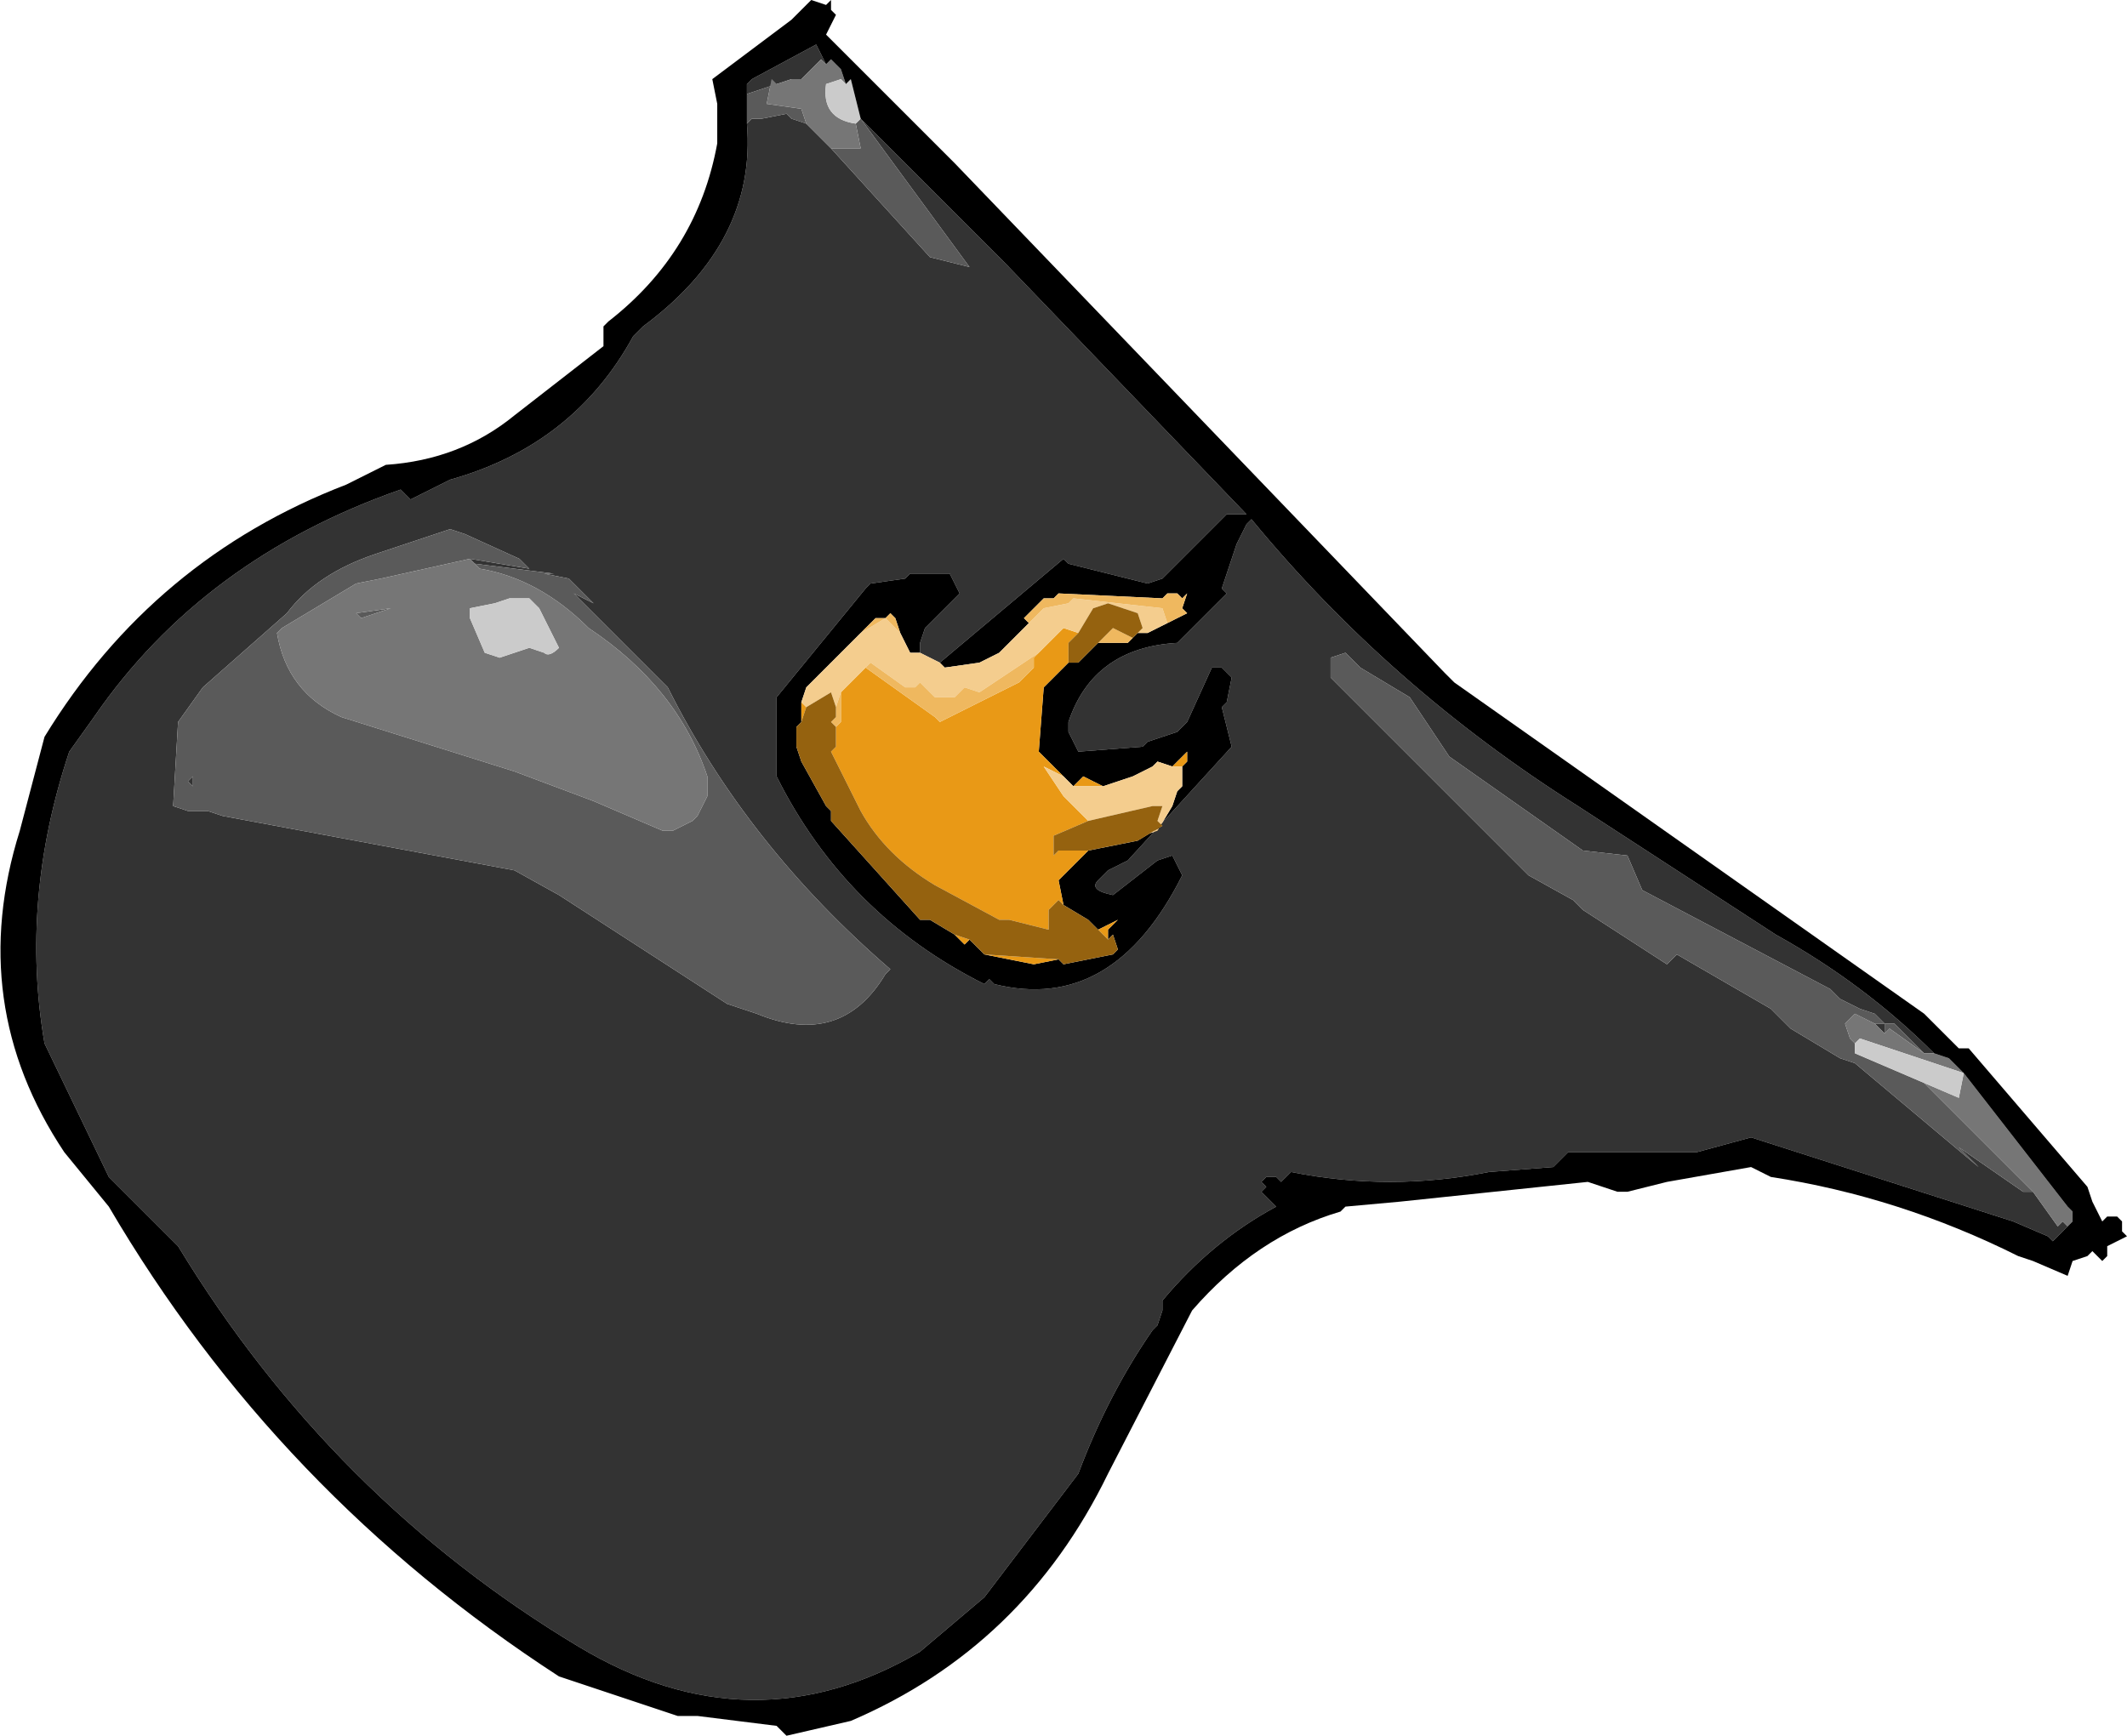 <?xml version="1.0" encoding="UTF-8" standalone="no"?>
<svg xmlns:xlink="http://www.w3.org/1999/xlink" height="17.55px" width="21.5px" xmlns="http://www.w3.org/2000/svg">
  <g transform="matrix(1.0, 0.0, 0.0, 1.0, 6.7, 10.85)">
    <path d="M12.75 -0.2 L12.45 -0.5 12.35 -0.5 12.25 -0.6 12.1 -0.65 11.9 -0.75 11.85 -0.8 11.8 -0.85 9.9 -1.85 9.75 -2.2 9.3 -2.25 7.95 -3.2 7.55 -3.8 7.05 -4.1 6.9 -4.25 6.75 -4.2 6.75 -4.0 7.8 -2.95 8.75 -2.0 9.2 -1.75 9.3 -1.65 10.15 -1.1 10.2 -1.15 10.25 -1.2 11.2 -0.65 11.4 -0.45 11.9 -0.15 12.05 -0.1 13.3 0.95 13.1 0.75 13.75 1.2 13.85 1.2 14.1 1.55 14.15 1.5 14.2 1.55 14.05 1.7 14.0 1.65 13.65 1.5 11.0 0.65 10.45 0.8 9.15 0.8 9.1 0.85 9.0 0.95 8.35 1.0 Q7.35 1.2 6.35 1.0 L6.25 1.1 6.2 1.05 6.1 1.05 6.05 1.1 6.1 1.15 6.05 1.2 6.2 1.35 Q5.55 1.7 5.05 2.3 L5.05 2.4 5.0 2.55 4.95 2.6 Q4.5 3.25 4.2 4.05 L3.25 5.3 2.6 5.85 Q0.9 6.85 -0.85 5.8 -3.35 4.3 -4.9 1.75 L-5.6 1.05 -6.25 -0.3 Q-6.5 -1.75 -6.0 -3.25 L-5.75 -3.6 Q-4.65 -5.2 -2.65 -5.9 L-2.55 -5.8 -2.15 -6.0 Q-0.9 -6.35 -0.3 -7.45 L-0.2 -7.55 Q0.95 -8.4 0.85 -9.6 L0.9 -9.65 1.0 -9.65 1.25 -9.7 1.3 -9.65 1.45 -9.6 1.7 -9.35 2.7 -8.25 3.1 -8.15 2.0 -9.65 3.45 -8.2 5.9 -5.65 5.8 -5.65 5.7 -5.65 5.6 -5.55 5.1 -5.05 5.05 -5.0 4.9 -4.95 4.1 -5.15 4.05 -5.2 2.8 -4.15 2.6 -4.25 2.6 -4.35 2.65 -4.5 2.7 -4.55 3.0 -4.85 2.9 -5.05 2.5 -5.05 2.45 -5.0 2.1 -4.95 2.05 -4.9 1.15 -3.8 1.15 -3.0 Q1.85 -1.6 3.25 -0.9 L3.3 -0.95 3.35 -0.9 Q4.55 -0.6 5.25 -2.0 L5.15 -2.2 5.0 -2.15 4.55 -1.8 Q4.3 -1.85 4.4 -1.95 L4.45 -2.0 4.5 -2.05 4.7 -2.15 5.75 -3.3 5.65 -3.7 5.7 -3.75 5.75 -4.0 5.65 -4.1 5.55 -4.1 5.3 -3.55 5.2 -3.45 4.9 -3.35 4.85 -3.3 4.2 -3.25 4.1 -3.45 4.1 -3.55 Q4.35 -4.3 5.2 -4.35 L5.35 -4.5 5.7 -4.85 5.65 -4.9 5.8 -5.35 5.9 -5.55 5.95 -5.6 Q7.35 -3.9 9.25 -2.7 L11.25 -1.4 Q12.15 -0.9 12.85 -0.2 L12.75 -0.2 M12.25 -0.5 L12.35 -0.5 12.35 -0.4 12.25 -0.5 M2.25 -1.0 L2.3 -1.05 Q0.85 -2.3 0.05 -3.9 L-0.85 -4.8 -0.9 -4.85 -0.7 -4.75 -0.9 -4.95 -0.95 -5.0 -1.2 -5.05 -1.1 -5.05 -1.9 -5.15 -1.95 -5.2 -1.35 -5.1 -1.45 -5.2 -2.0 -5.45 -2.15 -5.5 -2.9 -5.25 Q-3.5 -5.05 -3.8 -4.65 L-4.65 -3.9 -4.9 -3.55 -4.95 -2.7 -4.8 -2.65 -4.6 -2.65 -4.45 -2.6 -1.5 -2.05 -1.05 -1.8 0.65 -0.7 0.95 -0.6 Q1.8 -0.25 2.25 -1.0 M0.85 -9.9 L0.85 -10.0 0.9 -10.05 1.55 -10.4 1.65 -10.2 1.6 -10.25 1.4 -10.05 1.3 -10.05 1.15 -10.0 0.85 -9.9 M-4.8 -2.95 L-4.75 -3.0 -4.75 -2.9 -4.8 -2.95" fill="#333333" fill-rule="evenodd" stroke="none"/>
    <path d="M13.85 1.2 L13.75 1.2 13.1 0.75 13.3 0.95 12.05 -0.1 11.9 -0.15 11.4 -0.45 11.2 -0.65 10.25 -1.2 10.2 -1.15 10.15 -1.1 9.3 -1.65 9.2 -1.75 8.75 -2.0 7.8 -2.95 6.75 -4.0 6.75 -4.2 6.9 -4.25 7.05 -4.1 7.55 -3.8 7.95 -3.2 9.3 -2.25 9.75 -2.2 9.9 -1.85 11.8 -0.85 11.85 -0.8 11.9 -0.75 12.1 -0.65 12.25 -0.6 12.35 -0.5 12.45 -0.5 12.75 -0.2 12.4 -0.45 12.35 -0.4 12.35 -0.5 12.25 -0.5 12.05 -0.6 11.95 -0.5 12.0 -0.35 12.05 -0.3 12.05 -0.2 12.75 0.1 13.85 1.2 M2.0 -9.65 L3.1 -8.15 2.7 -8.25 1.7 -9.35 2.0 -9.35 1.95 -9.6 2.0 -9.65 M1.45 -9.6 L1.3 -9.65 1.25 -9.7 1.0 -9.65 0.9 -9.65 0.85 -9.6 0.85 -9.8 0.85 -9.9 1.15 -10.0 1.1 -10.05 1.05 -9.8 1.4 -9.75 1.45 -9.6 M2.25 -1.0 Q1.8 -0.25 0.95 -0.6 L0.65 -0.7 -1.05 -1.8 -1.5 -2.05 -4.45 -2.6 -4.6 -2.65 -4.8 -2.65 -4.95 -2.7 -4.9 -3.55 -4.65 -3.9 -3.8 -4.65 Q-3.5 -5.05 -2.9 -5.25 L-2.15 -5.5 -2.0 -5.45 -1.45 -5.2 -1.35 -5.1 -1.95 -5.2 -1.9 -5.15 -1.1 -5.05 -1.2 -5.05 -0.95 -5.0 -0.9 -4.95 -0.7 -4.75 -0.9 -4.85 -0.85 -4.8 0.05 -3.9 Q0.85 -2.3 2.3 -1.05 L2.25 -1.0 M-1.95 -5.2 L-2.85 -5.0 -3.1 -4.95 -3.85 -4.5 -3.9 -4.45 Q-3.8 -3.85 -3.25 -3.6 L-1.5 -3.05 -0.7 -2.75 0.0 -2.45 0.1 -2.45 0.3 -2.55 0.35 -2.6 0.45 -2.8 0.45 -2.9 0.45 -3.0 Q0.15 -3.9 -0.75 -4.5 -1.25 -5.0 -1.85 -5.1 L-1.95 -5.2 M-3.05 -4.6 L-3.1 -4.65 -2.75 -4.7 -3.05 -4.6 M-4.8 -2.95 L-4.75 -2.9 -4.75 -3.0 -4.8 -2.95" fill="#5a5a5a" fill-rule="evenodd" stroke="none"/>
    <path d="M12.75 -0.2 L12.85 -0.2 13.0 -0.15 13.15 0.0 12.1 -0.35 12.05 -0.3 12.0 -0.35 11.95 -0.5 12.05 -0.6 12.25 -0.5 12.35 -0.4 12.4 -0.45 12.75 -0.2 M1.7 -9.35 L1.45 -9.6 1.4 -9.75 1.05 -9.8 1.1 -10.05 1.15 -10.0 1.3 -10.05 1.4 -10.05 1.6 -10.25 1.65 -10.2 1.7 -10.25 1.75 -10.2 1.8 -10.15 1.85 -10.0 1.8 -10.05 1.65 -10.0 Q1.6 -9.65 1.95 -9.6 L2.0 -9.35 1.7 -9.35 M14.2 1.55 L14.15 1.5 14.1 1.55 13.85 1.2 12.75 0.1 13.1 0.25 13.15 0.0 14.2 1.35 14.25 1.4 14.25 1.5 14.2 1.55 M-1.95 -5.2 L-1.85 -5.1 Q-1.25 -5.0 -0.75 -4.5 0.15 -3.9 0.45 -3.0 L0.45 -2.9 0.45 -2.8 0.35 -2.6 0.3 -2.55 0.1 -2.45 0.0 -2.45 -0.7 -2.75 -1.5 -3.05 -3.25 -3.6 Q-3.8 -3.85 -3.9 -4.45 L-3.85 -4.5 -3.1 -4.95 -2.85 -5.0 -1.95 -5.2 M-1.35 -4.3 L-1.2 -4.25 Q-1.15 -4.2 -1.05 -4.3 L-1.25 -4.7 -1.35 -4.8 -1.55 -4.8 -1.7 -4.75 -1.95 -4.7 -1.95 -4.6 -1.8 -4.25 -1.65 -4.2 -1.35 -4.3 M-3.05 -4.6 L-2.75 -4.7 -3.1 -4.65 -3.05 -4.6" fill="#767676" fill-rule="evenodd" stroke="none"/>
    <path d="M12.75 0.1 L12.05 -0.2 12.05 -0.3 12.1 -0.35 13.15 0.0 13.1 0.25 12.75 0.1 M1.85 -10.0 L1.9 -10.05 2.0 -9.65 1.95 -9.6 Q1.6 -9.65 1.65 -10.0 L1.8 -10.05 1.85 -10.0 M-1.35 -4.3 L-1.65 -4.2 -1.8 -4.25 -1.95 -4.6 -1.95 -4.7 -1.7 -4.75 -1.55 -4.8 -1.35 -4.8 -1.25 -4.7 -1.05 -4.3 Q-1.15 -4.2 -1.2 -4.25 L-1.35 -4.3" fill="#cbcbcb" fill-rule="evenodd" stroke="none"/>
    <path d="M12.85 -0.2 Q12.15 -0.9 11.25 -1.4 L9.25 -2.7 Q7.35 -3.9 5.95 -5.6 L5.9 -5.55 5.8 -5.35 5.65 -4.9 5.7 -4.85 5.35 -4.5 5.2 -4.35 Q4.35 -4.3 4.1 -3.55 L4.1 -3.45 4.2 -3.25 4.85 -3.3 4.9 -3.35 5.2 -3.45 5.3 -3.55 5.55 -4.1 5.65 -4.1 5.75 -4.0 5.7 -3.75 5.65 -3.7 5.75 -3.3 4.7 -2.15 4.5 -2.05 4.45 -2.0 4.4 -1.95 Q4.3 -1.85 4.55 -1.8 L5.0 -2.15 5.15 -2.2 5.25 -2.0 Q4.55 -0.6 3.35 -0.9 L3.3 -0.95 3.25 -0.9 Q1.85 -1.6 1.15 -3.0 L1.15 -3.8 2.05 -4.9 2.1 -4.95 2.45 -5.0 2.5 -5.05 2.9 -5.05 3.0 -4.85 2.7 -4.55 2.65 -4.5 2.6 -4.35 2.6 -4.25 2.5 -4.25 2.4 -4.45 2.35 -4.6 2.3 -4.65 2.25 -4.6 2.15 -4.6 1.6 -4.05 1.45 -3.9 1.4 -3.75 1.4 -3.55 1.35 -3.5 1.35 -3.3 1.4 -3.15 1.65 -2.7 1.7 -2.65 1.7 -2.55 2.6 -1.55 2.7 -1.55 2.95 -1.4 3.05 -1.3 3.1 -1.35 3.25 -1.2 3.75 -1.1 4.0 -1.15 4.05 -1.1 4.55 -1.2 4.6 -1.25 4.55 -1.4 4.5 -1.35 4.5 -1.45 4.6 -1.55 4.4 -1.45 4.35 -1.5 4.3 -1.55 4.05 -1.7 4.0 -1.95 4.3 -2.25 4.8 -2.35 4.85 -2.4 5.0 -2.45 5.15 -2.7 5.2 -2.85 5.25 -2.9 5.25 -3.0 5.25 -3.1 5.3 -3.15 5.3 -3.25 5.15 -3.1 5.0 -3.15 4.95 -3.1 4.75 -3.0 4.45 -2.9 4.25 -3.0 4.2 -2.95 4.15 -2.9 4.05 -3.0 3.8 -3.25 3.85 -3.9 4.1 -4.15 4.2 -4.15 4.3 -4.25 4.4 -4.35 4.7 -4.35 4.8 -4.45 4.9 -4.45 5.1 -4.55 5.3 -4.65 5.25 -4.7 5.3 -4.85 5.35 -4.9 5.4 -4.95 5.35 -4.9 5.25 -4.8 5.2 -4.85 5.1 -4.85 5.05 -4.8 4.0 -4.85 3.95 -4.8 3.85 -4.8 3.8 -4.75 3.65 -4.6 3.7 -4.55 3.4 -4.25 3.2 -4.15 2.85 -4.1 2.8 -4.15 4.05 -5.2 4.1 -5.15 4.9 -4.95 5.05 -5.0 5.1 -5.05 5.6 -5.55 5.7 -5.65 5.8 -5.65 5.9 -5.65 3.45 -8.2 2.0 -9.65 1.9 -10.05 1.85 -10.0 1.8 -10.15 1.75 -10.2 1.7 -10.25 1.65 -10.2 1.55 -10.4 0.9 -10.05 0.85 -10.0 0.85 -9.9 0.85 -9.8 0.85 -9.6 Q0.95 -8.4 -0.2 -7.55 L-0.3 -7.45 Q-0.9 -6.35 -2.15 -6.0 L-2.55 -5.8 -2.65 -5.9 Q-4.65 -5.2 -5.75 -3.6 L-6.0 -3.25 Q-6.5 -1.75 -6.25 -0.3 L-5.6 1.05 -4.9 1.75 Q-3.35 4.3 -0.85 5.8 0.9 6.85 2.6 5.85 L3.25 5.3 4.2 4.05 Q4.5 3.25 4.95 2.6 L5.0 2.55 5.05 2.4 5.05 2.3 Q5.55 1.7 6.2 1.35 L6.05 1.2 6.1 1.15 6.05 1.1 6.1 1.05 6.2 1.05 6.25 1.1 6.35 1.0 Q7.35 1.2 8.35 1.0 L9.0 0.95 9.1 0.85 9.15 0.8 10.45 0.8 11.0 0.65 13.65 1.5 14.0 1.65 14.05 1.7 14.2 1.55 14.25 1.5 14.25 1.4 14.2 1.35 13.15 0.0 13.0 -0.15 12.85 -0.2 M13.2 -0.25 L14.4 1.15 14.45 1.3 14.55 1.5 14.6 1.45 14.7 1.45 14.75 1.5 14.75 1.6 14.8 1.65 14.6 1.75 14.6 1.85 14.55 1.9 14.45 1.8 14.4 1.85 14.25 1.9 14.2 2.05 13.85 1.9 13.7 1.85 Q12.5 1.25 11.2 1.05 L11.0 0.95 10.15 1.1 9.75 1.2 9.65 1.2 9.35 1.1 7.45 1.3 6.9 1.35 6.85 1.4 Q6.0 1.65 5.35 2.4 L4.5 4.05 Q3.65 5.8 1.9 6.55 L1.25 6.7 1.2 6.65 1.15 6.6 0.35 6.5 0.25 6.5 0.15 6.5 -1.05 6.1 Q-3.9 4.25 -5.6 1.35 L-6.05 0.8 Q-7.05 -0.7 -6.5 -2.45 L-6.25 -3.4 Q-5.15 -5.2 -3.2 -5.95 L-2.8 -6.15 Q-2.05 -6.2 -1.5 -6.65 L-0.6 -7.35 -0.6 -7.45 -0.6 -7.55 -0.55 -7.6 Q0.35 -8.3 0.55 -9.4 L0.55 -9.8 0.5 -10.05 1.3 -10.65 1.5 -10.85 1.65 -10.8 1.7 -10.85 1.7 -10.75 1.75 -10.7 1.65 -10.5 2.35 -9.8 2.95 -9.2 7.9 -4.05 8.0 -3.95 12.75 -0.6 13.1 -0.25 13.2 -0.25 M6.2 1.35 L6.25 1.3 6.2 1.35" fill="#000000" fill-rule="evenodd" stroke="none"/>
    <path d="M5.25 -3.1 L5.15 -3.1 5.3 -3.25 5.3 -3.15 5.25 -3.1 M4.45 -2.9 L4.25 -2.9 4.15 -2.9 4.2 -2.95 4.25 -3.0 4.45 -2.9 M4.05 -3.0 L3.85 -3.1 4.05 -2.8 4.1 -2.75 4.3 -2.55 3.95 -2.4 3.95 -2.2 4.0 -2.25 4.3 -2.25 4.0 -1.95 4.05 -1.7 4.0 -1.75 3.95 -1.7 3.9 -1.65 3.9 -1.45 3.5 -1.55 3.4 -1.55 2.75 -1.9 Q2.25 -2.2 2.0 -2.65 L1.7 -3.25 1.75 -3.3 1.75 -3.5 1.8 -3.55 1.8 -3.65 1.8 -3.85 1.85 -3.9 2.05 -4.1 2.75 -3.6 2.8 -3.55 3.0 -3.65 3.6 -3.95 3.65 -4.0 3.75 -4.1 3.75 -4.2 3.8 -4.25 3.85 -4.3 4.0 -4.45 4.05 -4.5 4.2 -4.45 4.1 -4.35 4.1 -4.15 3.85 -3.9 3.8 -3.25 4.05 -3.0 M5.25 -4.8 L5.35 -4.9 5.3 -4.85 5.25 -4.8 M4.35 -1.5 L4.4 -1.45 4.6 -1.55 4.5 -1.45 4.5 -1.35 4.35 -1.5 M4.05 -1.1 L4.0 -1.15 3.75 -1.1 3.25 -1.2 4.0 -1.15 4.05 -1.1 M3.1 -1.35 L3.05 -1.3 2.95 -1.4 3.1 -1.35 M1.4 -3.55 L1.4 -3.75 1.45 -3.7 1.4 -3.55 M2.25 -4.6 L2.3 -4.65 2.35 -4.6 2.3 -4.65 2.25 -4.6 M3.65 -4.5 L3.6 -4.45 3.4 -4.25 3.7 -4.55 3.65 -4.5" fill="#e99916" fill-rule="evenodd" stroke="none"/>
    <path d="M2.6 -4.25 L2.8 -4.15 2.85 -4.1 3.2 -4.15 3.4 -4.25 3.6 -4.45 3.65 -4.5 3.85 -4.7 4.1 -4.75 4.15 -4.8 5.05 -4.7 5.1 -4.55 4.9 -4.45 4.8 -4.45 4.85 -4.5 4.8 -4.65 4.5 -4.75 4.35 -4.7 4.2 -4.45 4.05 -4.5 4.0 -4.45 3.85 -4.3 3.8 -4.25 3.5 -4.05 3.2 -3.85 3.05 -3.9 3.0 -3.85 2.95 -3.8 2.75 -3.8 2.6 -3.95 2.55 -3.9 2.45 -3.9 2.1 -4.15 2.05 -4.1 1.85 -3.9 1.8 -3.85 1.75 -3.7 1.7 -3.85 1.45 -3.7 1.4 -3.75 1.45 -3.9 1.6 -4.05 2.0 -4.45 2.25 -4.6 2.4 -4.45 2.5 -4.25 2.6 -4.25 M5.15 -3.1 L5.25 -3.1 5.25 -3.0 5.25 -2.9 5.2 -2.85 5.15 -2.7 5.0 -2.45 4.85 -2.4 4.8 -2.35 5.05 -2.5 5.0 -2.55 5.05 -2.7 4.95 -2.7 4.3 -2.55 4.1 -2.75 4.05 -2.8 3.85 -3.1 4.05 -3.0 4.15 -2.9 4.25 -2.9 4.45 -2.9 4.75 -3.0 4.95 -3.1 5.0 -3.15 5.15 -3.1" fill="#f4cd8e" fill-rule="evenodd" stroke="none"/>
    <path d="M5.3 -4.85 L5.25 -4.7 5.3 -4.65 5.1 -4.55 5.05 -4.7 4.15 -4.8 4.1 -4.75 3.85 -4.7 3.65 -4.5 3.7 -4.55 3.65 -4.6 3.8 -4.75 3.85 -4.8 3.95 -4.8 4.0 -4.85 5.05 -4.8 5.1 -4.85 5.2 -4.85 5.25 -4.8 5.3 -4.85 M4.9 -4.45 L4.8 -4.45 4.7 -4.35 4.4 -4.35 4.55 -4.5 4.75 -4.4 4.8 -4.45 4.9 -4.45 M1.6 -4.05 L2.15 -4.6 2.25 -4.6 2.3 -4.65 2.35 -4.6 2.4 -4.45 2.25 -4.6 2.0 -4.45 1.6 -4.05 M3.8 -4.25 L3.75 -4.2 3.75 -4.1 3.65 -4.0 3.6 -3.95 3.0 -3.65 2.8 -3.55 2.75 -3.6 2.05 -4.1 2.1 -4.15 2.45 -3.9 2.55 -3.9 2.6 -3.95 2.75 -3.8 2.95 -3.8 3.0 -3.85 3.05 -3.9 3.2 -3.85 3.5 -4.05 3.8 -4.25 M1.8 -3.85 L1.8 -3.65 1.8 -3.55 1.75 -3.5 1.7 -3.55 1.75 -3.6 1.75 -3.7 1.8 -3.85" fill="#efb85f" fill-rule="evenodd" stroke="none"/>
    <path d="M4.3 -2.55 L4.95 -2.7 5.05 -2.7 5.0 -2.55 5.05 -2.5 4.8 -2.35 4.3 -2.25 4.0 -2.25 3.95 -2.2 3.95 -2.4 4.3 -2.55 M4.4 -4.35 L4.3 -4.25 4.2 -4.15 4.1 -4.15 4.1 -4.35 4.2 -4.45 4.35 -4.7 4.5 -4.75 4.8 -4.65 4.85 -4.5 4.8 -4.45 4.75 -4.4 4.55 -4.5 4.4 -4.35 M4.05 -1.7 L4.3 -1.55 4.35 -1.5 4.5 -1.35 4.55 -1.4 4.6 -1.25 4.55 -1.2 4.05 -1.1 4.0 -1.15 3.25 -1.2 3.1 -1.35 2.95 -1.4 2.7 -1.55 2.6 -1.55 1.7 -2.55 1.7 -2.65 1.65 -2.7 1.4 -3.15 1.35 -3.3 1.35 -3.5 1.4 -3.55 1.45 -3.7 1.7 -3.85 1.75 -3.7 1.75 -3.6 1.7 -3.55 1.75 -3.5 1.75 -3.3 1.7 -3.25 2.0 -2.65 Q2.25 -2.2 2.75 -1.9 L3.4 -1.55 3.5 -1.55 3.9 -1.45 3.9 -1.65 3.95 -1.7 4.0 -1.75 4.05 -1.7" fill="#95620f" fill-rule="evenodd" stroke="none"/>
  </g>
</svg>

